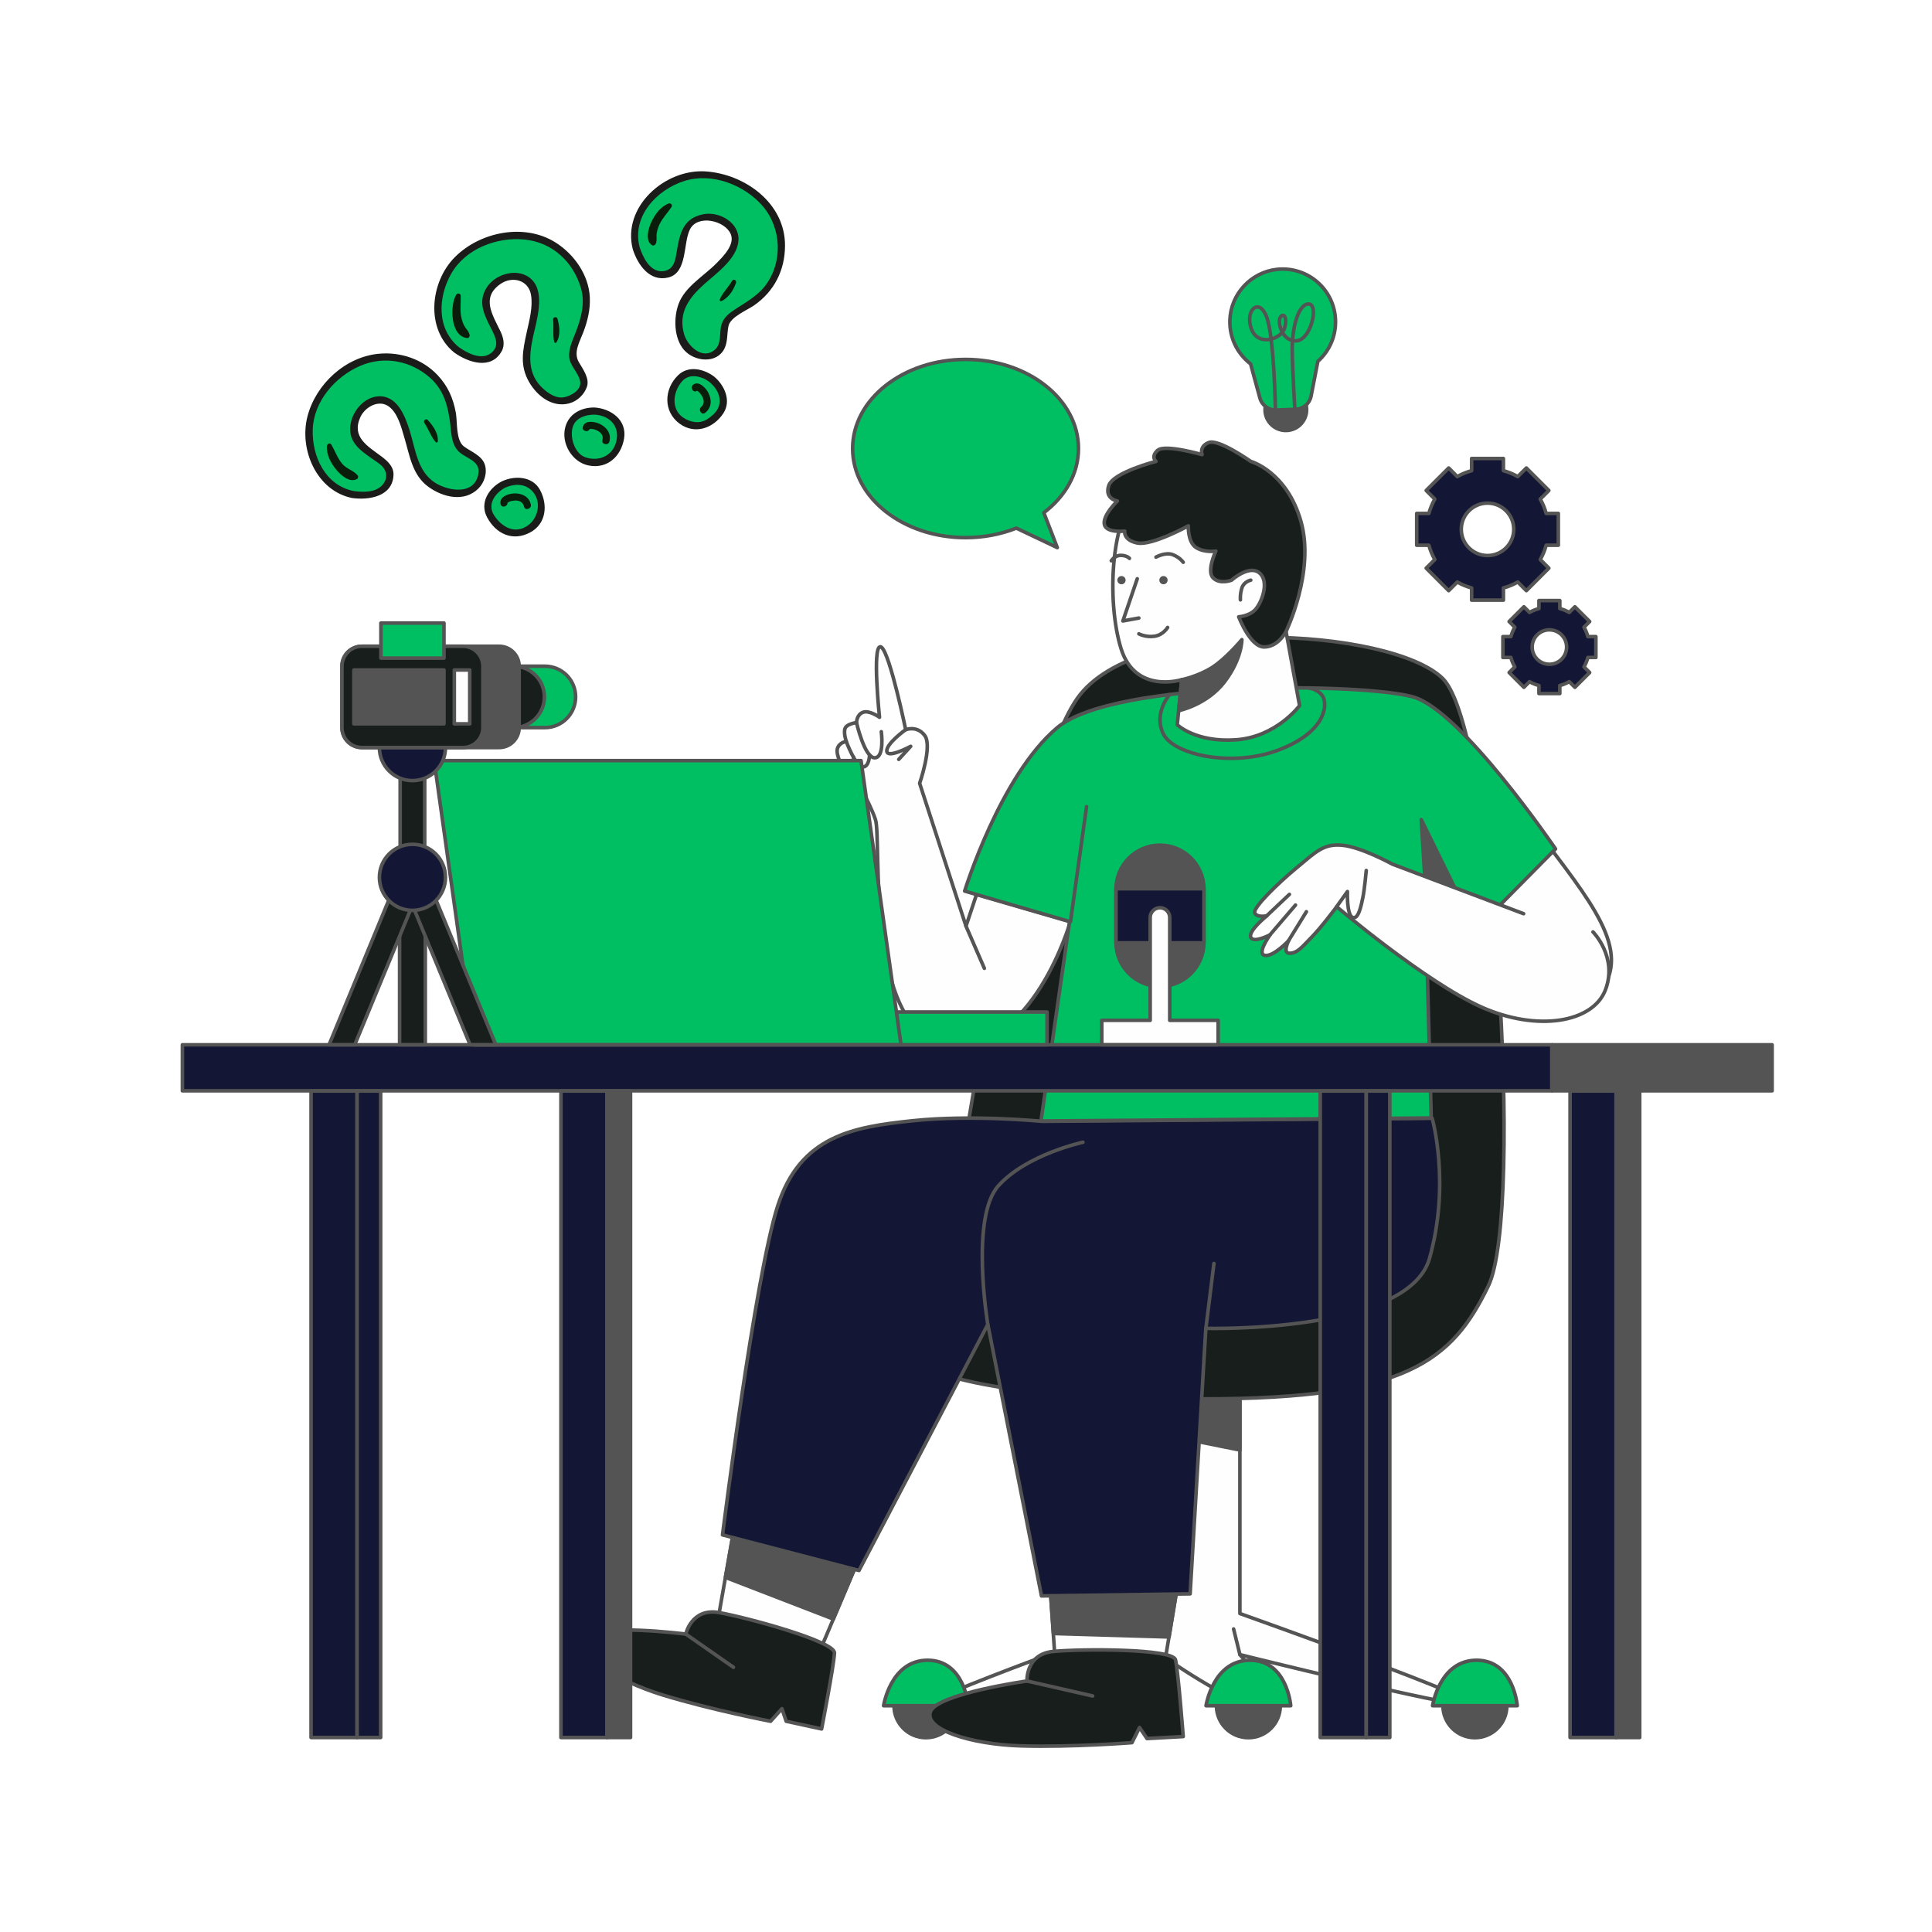 <svg xmlns="http://www.w3.org/2000/svg" xmlns:xlink="http://www.w3.org/1999/xlink" width="500" zoomAndPan="magnify" viewBox="0 0 375 375" height="500" preserveAspectRatio="xMidYMid meet" version="1.0"><defs><clipPath id="c3f7937504"><path d="M 59 33 L 152 33 L 152 104 L 59 104 Z M 59 33 " clip-rule="nonzero"/></clipPath><clipPath id="f51db0dc03"><path d="M 48.691 58.535 L 149.375 26.199 L 167.723 83.328 L 67.035 115.66 Z M 48.691 58.535 " clip-rule="nonzero"/></clipPath><clipPath id="86787d7a63"><path d="M 48.691 58.535 L 149.375 26.199 L 167.723 83.328 L 67.035 115.66 Z M 48.691 58.535 " clip-rule="nonzero"/></clipPath><clipPath id="9002b94688"><path d="M 63 39 L 143 39 L 143 99 L 63 99 Z M 63 39 " clip-rule="nonzero"/></clipPath><clipPath id="d73d6ffc89"><path d="M 48.691 58.535 L 149.375 26.199 L 167.723 83.328 L 67.035 115.66 Z M 48.691 58.535 " clip-rule="nonzero"/></clipPath><clipPath id="57653328c6"><path d="M 48.691 58.535 L 149.375 26.199 L 167.723 83.328 L 67.035 115.66 Z M 48.691 58.535 " clip-rule="nonzero"/></clipPath><clipPath id="4ebae91912"><path d="M 59 33 L 153 33 L 153 105 L 59 105 Z M 59 33 " clip-rule="nonzero"/></clipPath><clipPath id="15a7c1ffe9"><path d="M 48.691 58.535 L 149.375 26.199 L 167.723 83.328 L 67.035 115.66 Z M 48.691 58.535 " clip-rule="nonzero"/></clipPath><clipPath id="5d85de4fdb"><path d="M 48.691 58.535 L 149.375 26.199 L 167.723 83.328 L 67.035 115.66 Z M 48.691 58.535 " clip-rule="nonzero"/></clipPath></defs><rect x="-37.5" width="450" fill="#ffffff" y="-37.5" height="450" fill-opacity="1"/><rect x="-37.5" width="450" fill="#ffffff" y="-37.5" height="450" fill-opacity="1"/><path stroke-linecap="round" transform="matrix(0.347, 0, 0, 0.347, 233, 297.94)" fill-opacity="1" fill="#fefefe" fill-rule="nonzero" stroke-linejoin="round" d="M 22.083 43.936 C 22.083 43.936 22.083 -95.722 22.083 -95.722 C 22.083 -95.722 -22.085 -95.722 -22.085 -95.722 C -22.085 -95.722 -22.085 43.936 -22.085 43.936 C -22.085 43.936 -167.345 95.719 -152.348 95.719 C -137.363 95.719 -22.085 66.919 -22.085 66.919 C -22.085 66.919 17.909 95.562 32.838 95.562 C 47.767 95.562 22.083 66.919 22.083 66.919 C 22.083 66.919 137.362 95.562 152.358 95.562 C 167.343 95.562 22.083 43.936 22.083 43.936 Z M 22.083 43.936 " stroke="#545454" stroke-width="2" stroke-opacity="1" stroke-miterlimit="4"/><path stroke-linecap="round" transform="matrix(0.347, 0, 0, 0.347, 286.277, 331.084)" fill-opacity="1" fill="#545454" fill-rule="nonzero" stroke-linejoin="round" d="M -17.876 -0.005 C -17.876 -9.871 -9.866 -17.87 -0 -17.87 C 9.866 -17.87 17.876 -9.871 17.876 -0.005 C 17.876 9.873 9.866 17.872 -0 17.872 C -9.866 17.872 -17.876 9.873 -17.876 -0.005 Z M -17.876 -0.005 " stroke="#545454" stroke-width="2" stroke-opacity="1" stroke-miterlimit="4"/><path stroke-linecap="round" transform="matrix(0.347, 0, 0, 0.347, 286.277, 326.666)" fill-opacity="1" fill="#00bf63" fill-rule="nonzero" stroke-linejoin="round" d="M 23.692 12.717 C 23.692 12.717 -23.681 12.717 -23.681 12.717 C -23.681 12.717 -19.811 -12.719 0.945 -12.719 C 21.69 -12.719 23.692 12.717 23.692 12.717 Z M 23.692 12.717 " stroke="#545454" stroke-width="2" stroke-opacity="1" stroke-miterlimit="4"/><path stroke-linecap="round" transform="matrix(0.347, 0, 0, 0.347, 242.31, 331.084)" fill-opacity="1" fill="#545454" fill-rule="nonzero" stroke-linejoin="round" d="M -17.868 -0.005 C -17.868 -9.871 -9.869 -17.87 -0.003 -17.87 C 9.874 -17.87 17.873 -9.871 17.873 -0.005 C 17.873 9.873 9.874 17.872 -0.003 17.872 C -9.869 17.872 -17.868 9.873 -17.868 -0.005 Z M -17.868 -0.005 " stroke="#545454" stroke-width="2" stroke-opacity="1" stroke-miterlimit="4"/><path stroke-linecap="round" transform="matrix(0.347, 0, 0, 0.347, 242.31, 326.666)" fill-opacity="1" fill="#00bf63" fill-rule="nonzero" stroke-linejoin="round" d="M 23.689 12.717 C 23.689 12.717 -23.684 12.717 -23.684 12.717 C -23.684 12.717 -19.803 -12.719 0.942 -12.719 C 21.698 -12.719 23.689 12.717 23.689 12.717 Z M 23.689 12.717 " stroke="#545454" stroke-width="2" stroke-opacity="1" stroke-miterlimit="4"/><path stroke-linecap="round" transform="matrix(0.347, 0, 0, 0.347, 179.723, 331.084)" fill-opacity="1" fill="#545454" fill-rule="nonzero" stroke-linejoin="round" d="M -17.867 -0.005 C -17.867 -9.871 -9.868 -17.87 -0.002 -17.87 C 9.876 -17.87 17.875 -9.871 17.875 -0.005 C 17.875 9.873 9.876 17.872 -0.002 17.872 C -9.868 17.872 -17.867 9.873 -17.867 -0.005 Z M -17.867 -0.005 " stroke="#545454" stroke-width="2" stroke-opacity="1" stroke-miterlimit="4"/><path stroke-linecap="round" transform="matrix(0.347, 0, 0, 0.347, 233, 273.078)" fill-opacity="1" fill="#545454" fill-rule="nonzero" stroke-linejoin="round" d="M -22.084 15.288 C -22.084 15.288 22.084 24.119 22.084 24.119 C 22.084 24.119 22.084 -24.121 22.084 -24.121 C 22.084 -24.121 -22.084 -24.121 -22.084 -24.121 C -22.084 -24.121 -22.084 15.288 -22.084 15.288 Z M -22.084 15.288 " stroke="#545454" stroke-width="2" stroke-opacity="1" stroke-miterlimit="4"/><path stroke-linecap="round" transform="matrix(0.347, 0, 0, 0.347, 179.723, 326.666)" fill-opacity="1" fill="#00bf63" fill-rule="nonzero" stroke-linejoin="round" d="M 23.691 12.717 C 23.691 12.717 -23.683 12.717 -23.683 12.717 C -23.683 12.717 -19.802 -12.719 0.943 -12.719 C 21.7 -12.719 23.691 12.717 23.691 12.717 Z M 23.691 12.717 " stroke="#545454" stroke-width="2" stroke-opacity="1" stroke-miterlimit="4"/><path stroke-linecap="round" transform="matrix(0.347, 0, 0, 0.347, 226.698, 195.216)" fill-opacity="1" fill="#171e1c" fill-rule="nonzero" stroke-linejoin="round" d="M -116.772 97.894 C -116.772 97.894 -84.395 -123.854 -50.757 -171.881 C -17.108 -219.896 125.272 -211.301 153.768 -182.984 C 182.264 -154.668 199.443 114.994 179.193 156.766 C 158.943 198.526 133.585 219.901 20.174 219.901 C -93.248 219.901 -146.247 208.741 -166.52 180.222 C -186.781 151.692 -199.437 119.348 -176.735 108.818 C -154.043 98.299 -116.772 97.894 -116.772 97.894 Z M -116.772 97.894 " stroke="#545454" stroke-width="2" stroke-opacity="1" stroke-miterlimit="4"/><path stroke-linecap="round" transform="matrix(0.347, 0, 0, 0.347, 240.054, 318.68)" fill="none" stroke-linejoin="round" d="M 1.769 7.187 C 1.769 7.187 -1.764 -7.19 -1.764 -7.19 " stroke="#545454" stroke-width="2" stroke-opacity="1" stroke-miterlimit="4"/><path stroke-linecap="round" transform="matrix(0.341, 0.066, -0.066, 0.341, 222.219, 325.286)" fill="none" stroke-linejoin="round" d="M -0.997 7.193 C -0.997 7.193 0.998 -7.188 0.998 -7.188 " stroke="#545454" stroke-width="2" stroke-opacity="1" stroke-miterlimit="4"/><path stroke-linecap="round" transform="matrix(0.341, 0.066, -0.066, 0.341, 214.806, 315.403)" fill-opacity="1" fill="#fefefe" fill-rule="nonzero" stroke-linejoin="round" d="M -36.671 -20.782 C -36.671 -20.782 -22.866 31.076 -22.866 31.076 C -22.866 31.076 36.073 23.573 36.073 23.573 C 36.073 23.573 34.682 -28.921 34.682 -28.921 C 34.682 -28.921 -36.671 -20.782 -36.671 -20.782 Z M -36.671 -20.782 " stroke="#545454" stroke-width="2" stroke-opacity="1" stroke-miterlimit="4"/><path stroke-linecap="round" transform="matrix(0.341, 0.066, -0.066, 0.341, 215.562, 311.297)" fill-opacity="1" fill="#545454" fill-rule="nonzero" stroke-linejoin="round" d="M -28.186 22.372 C -28.186 22.372 35.592 11.991 35.592 11.991 C 35.592 11.991 34.801 -16.896 34.801 -16.896 C 34.801 -16.896 -36.552 -8.757 -36.552 -8.757 C -36.552 -8.757 -28.186 22.372 -28.186 22.372 Z M -28.186 22.372 " stroke="#545454" stroke-width="2" stroke-opacity="1" stroke-miterlimit="4"/><path stroke-linecap="round" transform="matrix(0.341, 0.066, -0.066, 0.341, 205.924, 328.868)" fill-opacity="1" fill="#171e1c" fill-rule="nonzero" stroke-linejoin="round" d="M -8.723 -22.73 C -23.699 -18.352 -20.041 -3.718 -20.041 -3.718 C -20.041 -3.718 -67.853 12.796 -69.721 23.291 C -71.587 33.796 -44.246 37.077 -16.256 32.496 C 11.734 27.914 44.114 18.973 44.114 18.973 C 44.114 18.973 46.661 9.848 46.661 9.848 C 46.661 9.848 51.925 15.117 51.925 15.117 C 51.925 15.117 71.584 10.184 71.584 10.184 C 71.584 10.184 61.893 -25.111 59.207 -31.087 C 56.519 -37.074 6.253 -27.108 -8.723 -22.73 Z M -8.723 -22.73 " stroke="#545454" stroke-width="2" stroke-opacity="1" stroke-miterlimit="4"/><path stroke-linecap="round" transform="matrix(0.341, 0.066, -0.066, 0.341, 205.712, 327.733)" fill="none" stroke-linejoin="round" d="M -18.816 -0.625 C -18.816 -0.625 18.813 0.633 18.813 0.633 " stroke="#545454" stroke-width="2" stroke-opacity="1" stroke-miterlimit="4"/><path stroke-linecap="round" transform="matrix(0.347, 0, 0, 0.347, 152.868, 308.189)" fill-opacity="1" fill="#fefefe" fill-rule="nonzero" stroke-linejoin="round" d="M -29.456 -35.813 C -29.456 -35.813 -39.131 18.941 -39.131 18.941 C -39.131 18.941 17.839 35.816 17.839 35.816 C 17.839 35.816 39.135 -14.516 39.135 -14.516 C 39.135 -14.516 -29.456 -35.813 -29.456 -35.813 Z M -29.456 -35.813 " stroke="#545454" stroke-width="2" stroke-opacity="1" stroke-miterlimit="4"/><path stroke-linecap="round" transform="matrix(0.347, 0, 0, 0.347, 153.628, 305.008)" fill-opacity="1" fill="#545454" fill-rule="nonzero" stroke-linejoin="round" d="M -36.944 3.341 C -36.944 3.341 23.401 26.651 23.401 26.651 C 23.401 26.651 36.946 -5.355 36.946 -5.355 C 36.946 -5.355 -31.645 -26.652 -31.645 -26.652 C -31.645 -26.652 -36.944 3.341 -36.944 3.341 Z M -36.944 3.341 " stroke="#545454" stroke-width="2" stroke-opacity="1" stroke-miterlimit="4"/><path stroke-linecap="round" transform="matrix(0.347, 0, 0, 0.347, 136.678, 323.823)" fill-opacity="1" fill="#171e1c" fill-rule="nonzero" stroke-linejoin="round" d="M 8.274 -31.192 C -7.093 -33.904 -10.288 -19.166 -10.288 -19.166 C -10.288 -19.166 -60.463 -25.545 -66.797 -16.95 C -73.119 -8.366 -50.068 6.686 -22.944 14.978 C 4.179 23.28 37.176 29.603 37.176 29.603 C 37.176 29.603 43.498 22.549 43.498 22.549 C 43.498 22.549 45.883 29.603 45.883 29.603 C 45.883 29.603 65.694 33.9 65.694 33.9 C 65.694 33.9 72.647 -2.032 72.883 -8.591 C 73.119 -15.15 23.642 -28.481 8.274 -31.192 Z M 8.274 -31.192 " stroke="#545454" stroke-width="2" stroke-opacity="1" stroke-miterlimit="4"/><path stroke-linecap="round" transform="matrix(0.347, 0, 0, 0.347, 137.733, 320.396)" fill="none" stroke-linejoin="round" d="M -13.328 -9.296 C -13.328 -9.296 13.334 9.289 13.334 9.289 " stroke="#545454" stroke-width="2" stroke-opacity="1" stroke-miterlimit="4"/><path stroke-linecap="round" transform="matrix(0.347, 0, 0, 0.347, 210.913, 263.043)" fill-opacity="1" fill="#131635" fill-rule="nonzero" stroke-linejoin="round" d="M 193.29 -132.513 C 193.29 -132.513 -24.971 -130.825 -24.971 -130.825 C -24.971 -130.825 -63.919 -134.65 -97.331 -131.152 C -130.744 -127.664 -160.129 -122.692 -172.796 -83.508 C -185.453 -44.335 -203.666 100.508 -203.666 100.508 C -203.666 100.508 -127.335 120.421 -127.335 120.421 C -127.335 120.421 -55.268 -17.212 -55.268 -17.212 C -55.268 -17.212 -25.253 134.652 -25.253 134.652 C -25.253 134.652 57.896 133.493 57.896 133.493 C 57.896 133.493 66.671 -14.995 66.671 -14.995 C 66.671 -14.995 179.914 -12.07 191.794 -54.134 C 203.674 -96.198 193.29 -132.513 193.29 -132.513 Z M 193.29 -132.513 " stroke="#545454" stroke-width="2" stroke-opacity="1" stroke-miterlimit="4"/><path stroke-linecap="round" transform="matrix(0.347, 0, 0, 0.347, 199.234, 239.382)" fill="none" stroke-linejoin="round" d="M -21.632 50.932 C -21.632 50.932 -31.566 -8.895 -15.748 -26.524 C 0.069 -44.153 31.569 -50.925 31.569 -50.925 " stroke="#545454" stroke-width="2" stroke-opacity="1" stroke-miterlimit="4"/><path stroke-linecap="round" transform="matrix(0.347, 0, 0, 0.347, 234.843, 251.539)" fill="none" stroke-linejoin="round" d="M -2.249 18.135 C -2.249 18.135 2.251 -18.135 2.251 -18.135 " stroke="#545454" stroke-width="2" stroke-opacity="1" stroke-miterlimit="4"/><path stroke-linecap="round" transform="matrix(0.347, 0, 0, 0.347, 184.965, 165.002)" fill-opacity="1" fill="#fefefe" fill-rule="nonzero" stroke-linejoin="round" d="M 65.71 39.987 C 65.71 39.987 13.229 24.743 13.229 24.743 C 13.229 24.743 7.3 42.518 7.3 42.518 C 7.3 42.518 -18.631 -37.368 -18.631 -37.368 C -18.631 -37.368 -11.375 -58.169 -15.751 -64.053 C -20.127 -69.937 -26.427 -67.338 -26.427 -67.338 C -26.427 -67.338 -35.124 -109.514 -39.961 -113.452 C -40.175 -113.632 -40.389 -113.722 -40.591 -113.744 C -45.249 -114.014 -41.075 -74.302 -41.075 -74.302 C -41.075 -74.302 -46.824 -78.464 -50.379 -77.058 C -53.934 -75.652 -53.934 -71.309 -53.934 -71.309 C -53.934 -71.309 -59.244 -70.691 -60.301 -68.159 C -61.359 -65.628 -59.66 -60.757 -59.66 -60.757 C -59.66 -60.757 -63.519 -60.363 -64.61 -56.797 C -65.712 -53.242 -61.28 -44.759 -59.66 -43.117 C -58.04 -41.474 -56.397 -42.914 -56.397 -42.914 C -56.397 -42.914 -47.037 -28.087 -43.347 -17.073 C -39.657 -6.059 -49.85 103.639 -2.667 108.826 C 44.526 114.012 65.71 39.987 65.71 39.987 Z M 65.71 39.987 " stroke="#545454" stroke-width="2" stroke-opacity="1" stroke-miterlimit="4"/><path stroke-linecap="round" transform="matrix(0.347, 0, 0, 0.347, 168.993, 143.676)" fill="none" stroke-linejoin="round" d="M -7.935 -9.888 C -7.935 -9.888 -3.423 9.889 2.258 9.822 C 7.939 9.754 5.959 -4.758 5.959 -4.758 " stroke="#545454" stroke-width="2" stroke-opacity="1" stroke-miterlimit="4"/><path stroke-linecap="round" transform="matrix(0.347, 0, 0, 0.347, 166.517, 146.434)" fill="none" stroke-linejoin="round" d="M -6.53 -7.28 C -6.53 -7.28 -1.287 6.738 2.549 7.008 C 6.374 7.278 6.531 0.291 6.531 0.291 " stroke="#545454" stroke-width="2" stroke-opacity="1" stroke-miterlimit="4"/><path stroke-linecap="round" transform="matrix(0.347, 0, 0, 0.347, 174.364, 144.507)" fill="none" stroke-linejoin="round" d="M 4.105 -8.312 C 4.105 -8.312 -6.909 -0.415 -6.437 3.793 C -5.953 8.012 6.917 1.025 6.917 1.025 C 6.917 1.025 0.235 8.315 0.235 8.315 " stroke="#545454" stroke-width="2" stroke-opacity="1" stroke-miterlimit="4"/><path stroke-linecap="round" transform="matrix(0.347, 0, 0, 0.347, 165.619, 148.526)" fill="none" stroke-linejoin="round" d="M -0.68 4.538 C -0.68 4.538 0.478 3.143 0.58 1.433 C 0.681 -0.277 0.073 -4.541 0.073 -4.541 " stroke="#545454" stroke-width="2" stroke-opacity="1" stroke-miterlimit="4"/><path stroke-linecap="round" transform="matrix(0.347, 0, 0, 0.347, 290.596, 167.326)" fill-opacity="1" fill="#fefefe" fill-rule="nonzero" stroke-linejoin="round" d="M -59.777 -78.811 C -49.18 -89.026 -22.27 -79.284 9.748 -34.734 C 41.765 9.805 70.993 39.122 62.387 64.075 C 53.78 89.027 26.78 81.344 6.823 67.99 C -13.123 54.647 -54.591 -2.255 -62.792 -29.165 C -70.993 -56.086 -70.363 -68.608 -59.777 -78.811 Z M -59.777 -78.811 " stroke="#545454" stroke-width="2" stroke-opacity="1" stroke-miterlimit="4"/><path stroke-linecap="round" transform="matrix(0.347, 0, 0, 0.347, 244.583, 174.743)" fill-opacity="1" fill="#00bf63" fill-rule="nonzero" stroke-linejoin="round" d="M -122.549 123.454 C -122.549 123.454 95.724 121.767 95.724 121.767 C 95.724 121.767 92.596 5.622 92.596 5.622 C 92.596 5.622 114.635 22.497 114.635 22.497 C 114.635 22.497 165.26 -28.736 165.26 -28.736 C 165.26 -28.736 112.824 -105.877 85.7 -113.718 C 58.587 -121.548 -81.554 -123.45 -113.504 -96.54 C -145.443 -69.618 -165.254 -5.145 -165.254 -5.145 C -165.254 -5.145 -106.596 11.899 -106.596 11.899 C -106.596 11.899 -122.549 123.454 -122.549 123.454 Z M -122.549 123.454 " stroke="#545454" stroke-width="2" stroke-opacity="1" stroke-miterlimit="4"/><path stroke-linecap="round" transform="matrix(0.347, 0, 0, 0.347, 209.342, 167.724)" fill="none" stroke-linejoin="round" d="M -4.496 32.15 C -4.496 32.15 4.493 -32.144 4.493 -32.144 " stroke="#545454" stroke-width="2" stroke-opacity="1" stroke-miterlimit="4"/><path stroke-linecap="round" transform="matrix(0.347, 0, 0, 0.347, 281.162, 170.819)" fill-opacity="1" fill="#545454" fill-rule="nonzero" stroke-linejoin="round" d="M -12.144 16.956 C -12.144 16.956 -15.272 -33.826 -15.272 -33.826 C -15.272 -33.826 15.272 28.375 15.272 28.375 C 15.272 28.375 9.883 33.831 9.883 33.831 C 9.883 33.831 -12.144 16.956 -12.144 16.956 Z M -12.144 16.956 " stroke="#545454" stroke-width="2" stroke-opacity="1" stroke-miterlimit="4"/><path stroke-linecap="round" transform="matrix(0.347, 0, 0, 0.347, 240.687, 141.273)" fill="none" stroke-linejoin="round" d="M -39.364 -18.584 C -39.364 -18.584 -48.701 -8.099 -42.795 3.578 C -36.877 15.256 -3.724 22.332 22.185 12.162 C 48.105 1.992 48.701 -12.554 46.598 -16.987 C 44.483 -21.419 38.464 -22.342 38.464 -22.342 " stroke="#545454" stroke-width="2" stroke-opacity="1" stroke-miterlimit="4"/><path stroke-linecap="round" transform="matrix(0.347, 0, 0, 0.347, 233.533, 115.884)" fill-opacity="1" fill="#fefefe" fill-rule="nonzero" stroke-linejoin="round" d="M -14.495 71.445 C -14.495 71.445 -11.975 46.212 -11.975 46.212 C -11.975 46.212 -37.816 54.48 -45.871 29.044 C -53.926 3.608 -52.97 -48.716 -31.314 -65.073 C -9.657 -81.442 22.326 -75.367 37.345 -60.753 C 52.375 -46.151 52.353 -22.47 49.45 -9.003 C 46.548 4.463 46.356 19.268 46.356 19.268 C 46.356 19.268 53.928 60.724 53.928 60.724 C 53.928 60.724 40.979 78.285 18.378 79.86 C -4.224 81.447 -14.495 71.445 -14.495 71.445 Z M -14.495 71.445 " stroke="#545454" stroke-width="2" stroke-opacity="1" stroke-miterlimit="4"/><path fill="#545454" d="M 225.027 112.609 C 225.027 113.051 225.387 113.41 225.828 113.41 C 226.273 113.41 226.633 113.051 226.633 112.609 C 226.633 112.164 226.273 111.805 225.828 111.805 C 225.387 111.805 225.027 112.164 225.027 112.609 Z M 225.027 112.609 " fill-opacity="1" fill-rule="nonzero"/><path fill="#545454" d="M 216.875 112.609 C 216.875 113.051 217.234 113.41 217.68 113.41 C 218.121 113.41 218.48 113.051 218.48 112.609 C 218.48 112.164 218.121 111.805 217.68 111.805 C 217.234 111.805 216.875 112.164 216.875 112.609 Z M 216.875 112.609 " fill-opacity="1" fill-rule="nonzero"/><path stroke-linecap="round" transform="matrix(0.347, 0, 0, 0.347, 219.503, 116.432)" fill="none" stroke-linejoin="round" d="M 3.569 -11.797 C 3.569 -11.797 -4.464 11.794 -4.464 11.794 C -4.464 11.794 4.457 10.174 4.457 10.174 " stroke="#545454" stroke-width="2" stroke-opacity="1" stroke-miterlimit="4"/><path stroke-linecap="round" transform="matrix(0.347, 0, 0, 0.347, 234.937, 131.047)" fill-opacity="1" fill="#545454" fill-rule="nonzero" stroke-linejoin="round" d="M -16.02 2.553 C -16.02 2.553 -7.099 0.764 0.788 -4.186 C 8.685 -9.125 17.606 -19.868 17.606 -19.868 C 17.606 -19.868 17.753 -9.125 7.864 3.79 C -2.036 16.694 -17.752 19.867 -17.752 19.867 C -17.752 19.867 -16.02 2.553 -16.02 2.553 Z M -16.02 2.553 " stroke="#545454" stroke-width="2" stroke-opacity="1" stroke-miterlimit="4"/><path stroke-linecap="round" transform="matrix(0.347, 0, 0, 0.347, 223.842, 122.772)" fill="none" stroke-linejoin="round" d="M 8.038 -2.83 C 8.038 -2.83 5.653 1.31 0.781 2.075 C -4.101 2.828 -8.039 0.747 -8.039 0.747 " stroke="#545454" stroke-width="2" stroke-opacity="1" stroke-miterlimit="4"/><path stroke-linecap="round" transform="matrix(0.347, 0, 0, 0.347, 227.018, 108.132)" fill="none" stroke-linejoin="round" d="M -7.611 0.003 C -7.611 0.003 -2.323 -2.9 1.704 -1.381 C 5.732 0.126 7.622 2.894 7.622 2.894 " stroke="#545454" stroke-width="2" stroke-opacity="1" stroke-miterlimit="4"/><path stroke-linecap="round" transform="matrix(0.347, 0, 0, 0.347, 217.461, 108.315)" fill="none" stroke-linejoin="round" d="M 5.086 0.197 C 5.086 0.197 3.724 -1.48 0.259 -1.502 C -3.194 -1.525 -5.084 1.524 -5.084 1.524 " stroke="#545454" stroke-width="2" stroke-opacity="1" stroke-miterlimit="4"/><path stroke-linecap="round" transform="matrix(0.347, 0, 0, 0.347, 241.714, 114.52)" fill="none" stroke-linejoin="round" d="M 3.053 -5.513 C 3.053 -5.513 -0.761 -4.748 -1.909 -1.159 C -3.056 2.429 -2.741 5.512 -2.741 5.512 " stroke="#545454" stroke-width="2" stroke-opacity="1" stroke-miterlimit="4"/><path stroke-linecap="round" transform="matrix(0.347, 0, 0, 0.347, 234.655, 105.397)" fill-opacity="1" fill="#171e1c" fill-rule="nonzero" stroke-linejoin="round" d="M 12.671 20.773 C 12.671 20.773 22.683 11.751 28.409 16.881 C 34.136 21.999 29.163 34.048 25.698 37.513 C 22.233 40.978 16.653 41.282 16.653 41.282 C 16.653 41.282 23.088 58.314 31.019 58.157 C 38.962 58.011 43.124 49.483 43.124 49.483 C 43.124 49.483 59.437 15.969 51.461 -12.054 C 43.473 -40.078 23.381 -45.658 23.381 -45.658 C 23.381 -45.658 5.504 -58.314 -0.064 -56.199 C -5.644 -54.096 -3.833 -49.427 -3.833 -49.427 C -3.833 -49.427 -24.623 -55.446 -28.696 -51.834 C -32.768 -48.212 -29.607 -45.658 -29.607 -45.658 C -29.607 -45.658 -53.558 -39.549 -56.044 -32.091 C -58.531 -24.632 -51.207 -23.507 -51.207 -23.507 C -51.207 -23.507 -59.431 -15.598 -58.531 -10.513 C -57.619 -5.428 -47.112 -6.666 -47.112 -6.666 C -47.112 -6.666 -48.079 -1.581 -39.968 0.006 C -31.857 1.581 -11.517 -9.602 -11.517 -9.602 C -11.517 -9.602 -11.967 -0.456 -7.152 2.559 C -2.326 5.574 3.851 4.517 3.851 4.517 C 3.851 4.517 -1.493 15.666 2.343 19.513 C 6.191 23.349 12.671 20.773 12.671 20.773 Z M 12.671 20.773 " stroke="#545454" stroke-width="2" stroke-opacity="1" stroke-miterlimit="4"/><path stroke-linecap="round" transform="matrix(0.347, 0, 0, 0.347, 278.163, 182.008)" fill-opacity="1" fill="#fefefe" fill-rule="nonzero" stroke-linejoin="round" d="M 50.639 -13.423 C 50.639 -13.423 -22.756 -41.143 -22.756 -41.143 C -22.756 -41.143 -39.991 -50.638 -50.6 -51.695 C -61.209 -52.764 -65.337 -48.219 -76.025 -39.376 C -86.712 -30.545 -101.022 -16.663 -99.751 -13.839 C -98.48 -11.026 -92.979 -12.264 -92.979 -12.264 C -92.979 -12.264 -103.419 -3.905 -102.012 -0.283 C -100.617 3.34 -91.167 -1.633 -91.167 -1.633 C -91.167 -1.633 -98.919 8.999 -94.104 9.887 C -89.3 10.776 -80.772 1.607 -80.772 1.607 C -80.772 1.607 -84.507 8.841 -80.131 8.706 C -75.755 8.56 -73.28 5.14 -67.835 -0.395 C -62.401 -5.93 -53.93 -17.338 -53.93 -17.338 C -53.93 -17.338 -4.362 24.726 26.901 38.744 C 58.165 52.761 89.361 47.575 96.393 29.192 C 103.413 10.81 89.44 -3.23 89.44 -3.23 " stroke="#545454" stroke-width="2" stroke-opacity="1" stroke-miterlimit="4"/><path stroke-linecap="round" transform="matrix(0.347, 0, 0, 0.347, 262.313, 173.761)" fill="none" stroke-linejoin="round" d="M -8.282 6.413 C -8.282 6.413 -2.241 -2.047 -2.241 -2.047 C -2.241 -2.047 -2.713 10.992 0.583 12.41 C 3.891 13.827 5.454 5.806 6.399 1.25 C 7.344 -3.307 8.289 -13.825 8.289 -13.825 " stroke="#545454" stroke-width="2" stroke-opacity="1" stroke-miterlimit="4"/><path stroke-linecap="round" transform="matrix(0.347, 0, 0, 0.347, 248.077, 175.672)" fill="none" stroke-linejoin="round" d="M -6.332 5.986 C -6.332 5.986 6.324 -5.984 6.324 -5.984 " stroke="#545454" stroke-width="2" stroke-opacity="1" stroke-miterlimit="4"/><path stroke-linecap="round" transform="matrix(0.347, 0, 0, 0.347, 248.98, 178.556)" fill="none" stroke-linejoin="round" d="M -7.12 8.31 C -7.12 8.31 7.123 -8.306 7.123 -8.306 " stroke="#545454" stroke-width="2" stroke-opacity="1" stroke-miterlimit="4"/><path stroke-linecap="round" transform="matrix(0.347, 0, 0, 0.347, 251.844, 179.766)" fill="none" stroke-linejoin="round" d="M -4.973 8.066 C -4.973 8.066 4.972 -8.066 4.972 -8.066 " stroke="#545454" stroke-width="2" stroke-opacity="1" stroke-miterlimit="4"/><path stroke-linecap="round" transform="matrix(0.347, 0, 0, 0.347, 189.281, 183.86)" fill="none" stroke-linejoin="round" d="M -5.13 -11.792 C -5.13 -11.792 5.13 11.788 5.13 11.788 " stroke="#545454" stroke-width="2" stroke-opacity="1" stroke-miterlimit="4"/><path stroke-linecap="round" transform="matrix(0.347, 0, 0, 0.347, 187.411, 88.027)" fill-opacity="1" fill="#00bf63" fill-rule="nonzero" stroke-linejoin="round" d="M 43.783 33.111 C 55.72 24.043 63.167 11.319 63.167 -2.788 C 63.167 -30.317 34.885 -52.626 -0.002 -52.626 C -34.888 -52.626 -63.159 -30.317 -63.159 -2.788 C -63.159 24.729 -34.888 47.049 -0.002 47.049 C 10.213 47.049 19.855 45.126 28.393 41.728 C 28.393 41.728 51.321 52.629 51.321 52.629 C 51.321 52.629 43.783 33.111 43.783 33.111 Z M 43.783 33.111 " stroke="#545454" stroke-width="2" stroke-opacity="1" stroke-miterlimit="4"/><path stroke-linecap="round" transform="matrix(0.309, -0.158, 0.158, 0.309, 249.581, 79.522)" fill-opacity="1" fill="#545454" fill-rule="nonzero" stroke-linejoin="round" d="M 10.545 4.911 C 13.261 -0.915 10.727 -7.837 4.911 -10.548 C -0.914 -13.263 -7.837 -10.73 -10.552 -4.904 C -13.253 0.917 -10.73 7.834 -4.904 10.55 C 0.912 13.26 7.834 10.727 10.545 4.911 Z M 10.545 4.911 " stroke="#545454" stroke-width="2" stroke-opacity="1" stroke-miterlimit="4"/><path stroke-linecap="round" transform="matrix(0.309, -0.158, 0.158, 0.309, 250.58, 64.73)" fill-opacity="1" fill="#00bf63" fill-rule="nonzero" stroke-linejoin="round" d="M 25.614 4.581 C 32.79 -10.841 25.508 -29.286 9.355 -35.496 C -4.291 -40.732 -19.991 -34.994 -27.037 -22.183 C -31.868 -13.42 -31.783 -3.427 -27.856 4.824 C -27.856 4.824 -31.912 24.209 -31.912 24.209 C -32.789 28.358 -30.678 32.565 -26.832 34.36 C -26.832 34.36 -16.971 38.943 -16.971 38.943 C -13.125 40.739 -8.558 39.631 -5.937 36.295 C -5.937 36.295 6.287 20.705 6.287 20.705 C 14.504 18.554 21.747 12.888 25.614 4.581 Z M 25.614 4.581 " stroke="#545454" stroke-width="2" stroke-opacity="1" stroke-miterlimit="4"/><path stroke-linecap="round" transform="matrix(0.309, -0.158, 0.158, 0.309, 250.65, 67.08)" fill="none" stroke-linejoin="round" d="M -24.34 28.033 C -24.34 28.033 -5.903 -9.466 -4.959 -21.056 C -4.011 -32.631 -14.478 -29.037 -15.671 -18.395 C -16.854 -7.748 -3.239 -5.697 1.129 -10.504 C 5.502 -15.296 4.476 -18.635 1.65 -16.855 C -1.186 -15.08 -3.565 -3.969 3.945 -1.014 C 11.469 1.936 24.337 -13.604 19.215 -16.314 C 14.099 -19.035 4.773 -8.686 -0.899 2.843 C -6.561 14.352 -14.458 32.626 -14.458 32.626 " stroke="#545454" stroke-width="2" stroke-opacity="1" stroke-miterlimit="4"/><path stroke-linecap="round" transform="matrix(0.347, 0, 0, 0.347, 288.727, 102.742)" fill-opacity="1" fill="#131635" fill-rule="nonzero" stroke-linejoin="round" d="M 39.611 8.898 C 39.611 8.898 39.611 -8.899 39.611 -8.899 C 39.611 -8.899 32.805 -8.899 32.805 -8.899 C 32.028 -11.734 30.915 -14.412 29.486 -16.909 C 29.486 -16.909 34.301 -21.724 34.301 -21.724 C 34.301 -21.724 21.723 -34.302 21.723 -34.302 C 21.723 -34.302 16.908 -29.487 16.908 -29.487 C 14.422 -30.927 11.733 -32.029 8.887 -32.805 C 8.887 -32.805 8.887 -39.612 8.887 -39.612 C 8.887 -39.612 -8.888 -39.612 -8.888 -39.612 C -8.888 -39.612 -8.888 -32.805 -8.888 -32.805 C -11.723 -32.029 -14.423 -30.927 -16.909 -29.487 C -16.909 -29.487 -21.724 -34.302 -21.724 -34.302 C -21.724 -34.302 -34.302 -21.724 -34.302 -21.724 C -34.302 -21.724 -29.487 -16.909 -29.487 -16.909 C -30.915 -14.412 -32.029 -11.734 -32.794 -8.899 C -32.794 -8.899 -39.612 -8.899 -39.612 -8.899 C -39.612 -8.899 -39.612 8.898 -39.612 8.898 C -39.612 8.898 -32.794 8.898 -32.794 8.898 C -32.029 11.733 -30.915 14.411 -29.487 16.908 C -29.487 16.908 -34.302 21.723 -34.302 21.723 C -34.302 21.723 -21.724 34.301 -21.724 34.301 C -21.724 34.301 -16.909 29.475 -16.909 29.475 C -14.423 30.915 -11.723 32.028 -8.888 32.793 C -8.888 32.793 -8.888 39.611 -8.888 39.611 C -8.888 39.611 8.887 39.611 8.887 39.611 C 8.887 39.611 8.887 32.793 8.887 32.793 C 11.733 32.028 14.422 30.915 16.908 29.475 C 16.908 29.475 21.723 34.301 21.723 34.301 C 21.723 34.301 34.301 21.723 34.301 21.723 C 34.301 21.723 29.486 16.908 29.486 16.908 C 30.915 14.411 32.028 11.733 32.805 8.898 C 32.805 8.898 39.611 8.898 39.611 8.898 Z M -0 14.67 C -8.112 14.67 -14.682 8.1 -14.682 -0 C -14.682 -8.1 -8.112 -14.67 -0 -14.67 C 8.111 -14.67 14.681 -8.1 14.681 -0 C 14.681 8.1 8.111 14.67 -0 14.67 Z M -0 14.67 " stroke="#545454" stroke-width="2" stroke-opacity="1" stroke-miterlimit="4"/><path stroke-linecap="round" transform="matrix(0.347, 0, 0, 0.347, 300.736, 125.591)" fill-opacity="1" fill="#131635" fill-rule="nonzero" stroke-linejoin="round" d="M 26.005 5.836 C 26.005 5.836 26.005 -5.831 26.005 -5.831 C 26.005 -5.831 21.528 -5.831 21.528 -5.831 C 21.021 -7.698 20.29 -9.464 19.356 -11.096 C 19.356 -11.096 22.518 -14.257 22.518 -14.257 C 22.518 -14.257 14.26 -22.514 14.26 -22.514 C 14.26 -22.514 11.099 -19.353 11.099 -19.353 C 9.468 -20.298 7.701 -21.029 5.834 -21.536 C 5.834 -21.536 5.834 -26.002 5.834 -26.002 C 5.834 -26.002 -5.844 -26.002 -5.844 -26.002 C -5.844 -26.002 -5.844 -21.536 -5.844 -21.536 C -7.7 -21.029 -9.466 -20.298 -11.109 -19.353 C -11.109 -19.353 -14.259 -22.514 -14.259 -22.514 C -14.259 -22.514 -22.516 -14.257 -22.516 -14.257 C -22.516 -14.257 -19.355 -11.096 -19.355 -11.096 C -20.289 -9.464 -21.031 -7.698 -21.537 -5.831 C -21.537 -5.831 -26.004 -5.831 -26.004 -5.831 C -26.004 -5.831 -26.004 5.836 -26.004 5.836 C -26.004 5.836 -21.537 5.836 -21.537 5.836 C -21.031 7.703 -20.289 9.469 -19.355 11.101 C -19.355 11.101 -22.516 14.262 -22.516 14.262 C -22.516 14.262 -14.259 22.519 -14.259 22.519 C -14.259 22.519 -11.109 19.358 -11.109 19.358 C -9.466 20.292 -7.7 21.034 -5.844 21.529 C -5.844 21.529 -5.844 26.007 -5.844 26.007 C -5.844 26.007 5.834 26.007 5.834 26.007 C 5.834 26.007 5.834 21.529 5.834 21.529 C 7.701 21.034 9.468 20.292 11.099 19.358 C 11.099 19.358 14.26 22.519 14.26 22.519 C 14.26 22.519 22.518 14.262 22.518 14.262 C 22.518 14.262 19.356 11.101 19.356 11.101 C 20.29 9.469 21.021 7.703 21.528 5.836 C 21.528 5.836 26.005 5.836 26.005 5.836 Z M -0.005 9.638 C -5.315 9.638 -9.635 5.318 -9.635 -0.003 C -9.635 -5.324 -5.315 -9.633 -0.005 -9.633 C 5.316 -9.633 9.636 -5.324 9.636 -0.003 C 9.636 5.318 5.316 9.638 -0.005 9.638 Z M -0.005 9.638 " stroke="#545454" stroke-width="2" stroke-opacity="1" stroke-miterlimit="4"/><path stroke-linecap="round" transform="matrix(0.347, 0, 0, 0.347, 168.303, 207.259)" fill-opacity="1" fill="#131635" fill-rule="nonzero" stroke-linejoin="round" d="M 382.999 -12.872 C 382.999 -12.872 -383.003 -12.872 -383.003 -12.872 C -383.003 -12.872 -383.003 12.868 -383.003 12.868 C -383.003 12.868 382.999 12.868 382.999 12.868 C 382.999 12.868 382.999 -12.872 382.999 -12.872 Z M 382.999 -12.872 " stroke="#545454" stroke-width="2" stroke-opacity="1" stroke-miterlimit="4"/><path stroke-linecap="round" transform="matrix(0.347, 0, 0, 0.347, 322.635, 207.259)" fill-opacity="1" fill="#545454" fill-rule="nonzero" stroke-linejoin="round" d="M 61.475 -12.872 C 61.475 -12.872 -61.476 -12.872 -61.476 -12.872 C -61.476 -12.872 -61.476 12.868 -61.476 12.868 C -61.476 12.868 61.475 12.868 61.475 12.868 C 61.475 12.868 61.475 -12.872 61.475 -12.872 Z M 61.475 -12.872 " stroke="#545454" stroke-width="2" stroke-opacity="1" stroke-miterlimit="4"/><path stroke-linecap="round" transform="matrix(0.347, 0, 0, 0.347, 260.721, 274.508)" fill-opacity="1" fill="#131635" fill-rule="nonzero" stroke-linejoin="round" d="M -12.867 180.809 C -12.867 180.809 12.873 180.809 12.873 180.809 C 12.873 180.809 12.873 -180.811 12.873 -180.811 C 12.873 -180.811 -12.867 -180.811 -12.867 -180.811 C -12.867 -180.811 -12.867 180.809 -12.867 180.809 Z M -12.867 180.809 " stroke="#545454" stroke-width="2" stroke-opacity="1" stroke-miterlimit="4"/><path stroke-linecap="round" transform="matrix(0.347, 0, 0, 0.347, 267.477, 274.508)" fill-opacity="1" fill="#131635" fill-rule="nonzero" stroke-linejoin="round" d="M -6.582 180.809 C -6.582 180.809 6.581 180.809 6.581 180.809 C 6.581 180.809 6.581 -180.811 6.581 -180.811 C 6.581 -180.811 -6.582 -180.811 -6.582 -180.811 C -6.582 -180.811 -6.582 180.809 -6.582 180.809 Z M -6.582 180.809 " stroke="#545454" stroke-width="2" stroke-opacity="1" stroke-miterlimit="4"/><path stroke-linecap="round" transform="matrix(0.347, 0, 0, 0.347, 309.22, 274.508)" fill-opacity="1" fill="#131635" fill-rule="nonzero" stroke-linejoin="round" d="M -12.875 180.809 C -12.875 180.809 12.865 180.809 12.865 180.809 C 12.865 180.809 12.865 -180.811 12.865 -180.811 C 12.865 -180.811 -12.875 -180.811 -12.875 -180.811 C -12.875 -180.811 -12.875 180.809 -12.875 180.809 Z M -12.875 180.809 " stroke="#545454" stroke-width="2" stroke-opacity="1" stroke-miterlimit="4"/><path stroke-linecap="round" transform="matrix(0.347, 0, 0, 0.347, 315.975, 274.508)" fill-opacity="1" fill="#545454" fill-rule="nonzero" stroke-linejoin="round" d="M -6.588 180.809 C -6.588 180.809 6.586 180.809 6.586 180.809 C 6.586 180.809 6.586 -180.811 6.586 -180.811 C 6.586 -180.811 -6.588 -180.811 -6.588 -180.811 C -6.588 -180.811 -6.588 180.809 -6.588 180.809 Z M -6.588 180.809 " stroke="#545454" stroke-width="2" stroke-opacity="1" stroke-miterlimit="4"/><path stroke-linecap="round" transform="matrix(0.347, 0, 0, 0.347, 64.845, 274.508)" fill-opacity="1" fill="#131635" fill-rule="nonzero" stroke-linejoin="round" d="M -12.874 180.809 C -12.874 180.809 12.866 180.809 12.866 180.809 C 12.866 180.809 12.866 -180.811 12.866 -180.811 C 12.866 -180.811 -12.874 -180.811 -12.874 -180.811 C -12.874 -180.811 -12.874 180.809 -12.874 180.809 Z M -12.874 180.809 " stroke="#545454" stroke-width="2" stroke-opacity="1" stroke-miterlimit="4"/><path stroke-linecap="round" transform="matrix(0.347, 0, 0, 0.347, 71.6, 274.508)" fill-opacity="1" fill="#131635" fill-rule="nonzero" stroke-linejoin="round" d="M -6.588 180.809 C -6.588 180.809 6.586 180.809 6.586 180.809 C 6.586 180.809 6.586 -180.811 6.586 -180.811 C 6.586 -180.811 -6.588 -180.811 -6.588 -180.811 C -6.588 -180.811 -6.588 180.809 -6.588 180.809 Z M -6.588 180.809 " stroke="#545454" stroke-width="2" stroke-opacity="1" stroke-miterlimit="4"/><path stroke-linecap="round" transform="matrix(0.347, 0, 0, 0.347, 113.344, 274.508)" fill-opacity="1" fill="#131635" fill-rule="nonzero" stroke-linejoin="round" d="M -12.87 180.809 C -12.87 180.809 12.87 180.809 12.87 180.809 C 12.87 180.809 12.87 -180.811 12.87 -180.811 C 12.87 -180.811 -12.87 -180.811 -12.87 -180.811 C -12.87 -180.811 -12.87 180.809 -12.87 180.809 Z M -12.87 180.809 " stroke="#545454" stroke-width="2" stroke-opacity="1" stroke-miterlimit="4"/><path stroke-linecap="round" transform="matrix(0.347, 0, 0, 0.347, 120.098, 274.508)" fill-opacity="1" fill="#545454" fill-rule="nonzero" stroke-linejoin="round" d="M -6.583 180.809 C -6.583 180.809 6.591 180.809 6.591 180.809 C 6.591 180.809 6.591 -180.811 6.591 -180.811 C 6.591 -180.811 -6.583 -180.811 -6.583 -180.811 C -6.583 -180.811 -6.583 180.809 -6.583 180.809 Z M -6.583 180.809 " stroke="#545454" stroke-width="2" stroke-opacity="1" stroke-miterlimit="4"/><path stroke-linecap="round" transform="matrix(0.347, 0, 0, 0.347, 147.631, 199.609)" fill-opacity="1" fill="#00bf63" fill-rule="nonzero" stroke-linejoin="round" d="M 160.228 -9.157 C 160.228 -9.157 -160.228 -9.157 -160.228 -9.157 C -160.228 -9.157 -160.228 9.158 -160.228 9.158 C -160.228 9.158 160.228 9.158 160.228 9.158 C 160.228 9.158 160.228 -9.157 160.228 -9.157 Z M 160.228 -9.157 " stroke="#545454" stroke-width="2" stroke-opacity="1" stroke-miterlimit="4"/><path stroke-linecap="round" transform="matrix(0.347, 0, 0, 0.347, 129.574, 175.203)" fill-opacity="1" fill="#00bf63" fill-rule="nonzero" stroke-linejoin="round" d="M 108.225 -79.447 C 108.225 -79.447 -130.579 -79.447 -130.579 -79.447 C -130.579 -79.447 -108.225 79.448 -108.225 79.448 C -108.225 79.448 130.579 79.448 130.579 79.448 C 130.579 79.448 108.225 -79.447 108.225 -79.447 Z M 108.225 -79.447 " stroke="#545454" stroke-width="2" stroke-opacity="1" stroke-miterlimit="4"/><path stroke-linecap="round" transform="matrix(0.347, 0, 0, 0.347, 80.053, 156.967)" fill-opacity="1" fill="#171e1c" fill-rule="nonzero" stroke-linejoin="round" d="M 6.868 -30.99 C 6.868 -30.99 -6.868 -30.99 -6.868 -30.99 C -6.868 -30.99 -6.868 30.987 -6.868 30.987 C -6.868 30.987 6.868 30.987 6.868 30.987 C 6.868 30.987 6.868 -30.99 6.868 -30.99 Z M 6.868 -30.99 " stroke="#545454" stroke-width="2" stroke-opacity="1" stroke-miterlimit="4"/><path stroke-linecap="round" transform="matrix(0.347, 0, 0, 0.347, 80.053, 186.219)" fill-opacity="1" fill="#171e1c" fill-rule="nonzero" stroke-linejoin="round" d="M 7.194 -47.723 C 7.194 -47.723 -7.183 -47.723 -7.183 -47.723 C -7.183 -47.723 -7.183 47.722 -7.183 47.722 C -7.183 47.722 7.194 47.722 7.194 47.722 C 7.194 47.722 7.194 -47.723 7.194 -47.723 Z M 7.194 -47.723 " stroke="#545454" stroke-width="2" stroke-opacity="1" stroke-miterlimit="4"/><path stroke-linecap="round" transform="matrix(0.347, 0, 0, 0.347, 73.208, 186.219)" fill-opacity="1" fill="#171e1c" fill-rule="nonzero" stroke-linejoin="round" d="M 26.907 -47.723 C 26.907 -47.723 12.519 -47.723 12.519 -47.723 C 12.519 -47.723 -26.901 47.722 -26.901 47.722 C -26.901 47.722 -12.524 47.722 -12.524 47.722 C -12.524 47.722 26.907 -47.723 26.907 -47.723 Z M 26.907 -47.723 " stroke="#545454" stroke-width="2" stroke-opacity="1" stroke-miterlimit="4"/><path stroke-linecap="round" transform="matrix(0.347, 0, 0, 0.347, 86.898, 186.219)" fill-opacity="1" fill="#171e1c" fill-rule="nonzero" stroke-linejoin="round" d="M -12.519 -47.723 C -12.519 -47.723 -26.907 -47.723 -26.907 -47.723 C -26.907 -47.723 12.524 47.722 12.524 47.722 C 12.524 47.722 26.901 47.722 26.901 47.722 C 26.901 47.722 -12.519 -47.723 -12.519 -47.723 Z M -12.519 -47.723 " stroke="#545454" stroke-width="2" stroke-opacity="1" stroke-miterlimit="4"/><path stroke-linecap="round" transform="matrix(0.347, 0, 0, 0.347, 95.185, 135.269)" fill-opacity="1" fill="#00bf63" fill-rule="nonzero" stroke-linejoin="round" d="M 30.494 -17.178 C 30.494 -17.178 -47.671 -17.178 -47.671 -17.178 C -47.671 -17.178 -47.671 17.179 -47.671 17.179 C -47.671 17.179 30.494 17.179 30.494 17.179 C 39.989 17.179 47.672 9.484 47.672 0 C 47.672 -9.483 39.989 -17.178 30.494 -17.178 Z M 30.494 -17.178 " stroke="#545454" stroke-width="2" stroke-opacity="1" stroke-miterlimit="4"/><path stroke-linecap="round" transform="matrix(0.347, 0, 0, 0.347, 99.707, 135.27)" fill-opacity="1" fill="#171e1c" fill-rule="nonzero" stroke-linejoin="round" d="M 17.18 -0.001 C 17.18 -9.484 9.485 -17.179 0.001 -17.179 C -9.482 -17.179 -17.177 -9.484 -17.177 -0.001 C -17.177 9.483 -9.482 17.178 0.001 17.178 C 9.485 17.178 17.18 9.483 17.18 -0.001 Z M 17.18 -0.001 " stroke="#545454" stroke-width="2" stroke-opacity="1" stroke-miterlimit="4"/><path stroke-linecap="round" transform="matrix(0.347, 0, 0, 0.347, 80.053, 145.105)" fill-opacity="1" fill="#131635" fill-rule="nonzero" stroke-linejoin="round" d="M 18.478 0.001 C 18.478 -10.203 10.209 -18.472 0.006 -18.472 C -10.209 -18.472 -18.478 -10.203 -18.478 0.001 C -18.478 10.205 -10.209 18.473 0.006 18.473 C 10.209 18.473 18.478 10.205 18.478 0.001 Z M 18.478 0.001 " stroke="#545454" stroke-width="2" stroke-opacity="1" stroke-miterlimit="4"/><path stroke-linecap="round" transform="matrix(0.347, 0, 0, 0.347, 80.053, 170.292)" fill-opacity="1" fill="#131635" fill-rule="nonzero" stroke-linejoin="round" d="M 18.478 0.004 C 18.478 -10.2 10.209 -18.48 0.006 -18.48 C -10.209 -18.48 -18.478 -10.2 -18.478 0.004 C -18.478 10.208 -10.209 18.476 0.006 18.476 C 10.209 18.476 18.478 10.208 18.478 0.004 Z M 18.478 0.004 " stroke="#545454" stroke-width="2" stroke-opacity="1" stroke-miterlimit="4"/><path stroke-linecap="round" transform="matrix(0.347, 0, 0, 0.347, 83.571, 135.27)" fill-opacity="1" fill="#545454" fill-rule="nonzero" stroke-linejoin="round" d="M 38.384 -28.328 C 38.384 -28.328 -38.386 -28.328 -38.386 -28.328 C -44.551 -28.328 -49.558 -23.322 -49.558 -17.157 C -49.558 -17.157 -49.558 17.156 -49.558 17.156 C -49.558 23.321 -44.551 28.327 -38.386 28.327 C -38.386 28.327 38.384 28.327 38.384 28.327 C 44.56 28.327 49.555 23.321 49.555 17.156 C 49.555 17.156 49.555 -17.157 49.555 -17.157 C 49.555 -23.322 44.56 -28.328 38.384 -28.328 Z M 38.384 -28.328 " stroke="#545454" stroke-width="2" stroke-opacity="1" stroke-miterlimit="4"/><path stroke-linecap="round" transform="matrix(0.347, 0, 0, 0.347, 80.053, 135.269)" fill-opacity="1" fill="#171e1c" fill-rule="nonzero" stroke-linejoin="round" d="M 28.254 28.328 C 28.254 28.328 -28.254 28.328 -28.254 28.328 C -34.419 28.328 -39.426 23.322 -39.426 17.157 C -39.426 17.157 -39.426 -17.156 -39.426 -17.156 C -39.426 -23.321 -34.419 -28.327 -28.254 -28.327 C -28.254 -28.327 28.254 -28.327 28.254 -28.327 C 34.419 -28.327 39.426 -23.321 39.426 -17.156 C 39.426 -17.156 39.426 17.157 39.426 17.157 C 39.426 23.322 34.419 28.328 28.254 28.328 Z M 28.254 28.328 " stroke="#545454" stroke-width="2" stroke-opacity="1" stroke-miterlimit="4"/><path stroke-linecap="round" transform="matrix(0.347, 0, 0, 0.347, 80.053, 124.335)" fill-opacity="1" fill="#00bf63" fill-rule="nonzero" stroke-linejoin="round" d="M 17.634 -9.797 C 17.634 -9.797 -17.634 -9.797 -17.634 -9.797 C -17.634 -9.797 -17.634 9.789 -17.634 9.789 C -17.634 9.789 17.634 9.789 17.634 9.789 C 17.634 9.789 17.634 -9.797 17.634 -9.797 Z M 17.634 -9.797 " stroke="#545454" stroke-width="2" stroke-opacity="1" stroke-miterlimit="4"/><path stroke-linecap="round" transform="matrix(0.347, 0, 0, 0.347, 77.429, 135.269)" fill-opacity="1" fill="#545454" fill-rule="nonzero" stroke-linejoin="round" d="M 25.191 -15.063 C 25.191 -15.063 -25.186 -15.063 -25.186 -15.063 C -25.186 -15.063 -25.186 15.064 -25.186 15.064 C -25.186 15.064 25.191 15.064 25.191 15.064 C 25.191 15.064 25.191 -15.063 25.191 -15.063 Z M 25.191 -15.063 " stroke="#545454" stroke-width="2" stroke-opacity="1" stroke-miterlimit="4"/><path stroke-linecap="round" transform="matrix(0.347, 0, 0, 0.347, 89.68, 135.269)" fill-opacity="1" fill="#fefefe" fill-rule="nonzero" stroke-linejoin="round" d="M 4.319 -15.063 C 4.319 -15.063 -4.321 -15.063 -4.321 -15.063 C -4.321 -15.063 -4.321 15.064 -4.321 15.064 C -4.321 15.064 4.319 15.064 4.319 15.064 C 4.319 15.064 4.319 -15.063 4.319 -15.063 Z M 4.319 -15.063 " stroke="#545454" stroke-width="2" stroke-opacity="1" stroke-miterlimit="4"/><path stroke-linecap="round" transform="matrix(0.347, 0, 0, 0.347, 225.148, 177.751)" fill-opacity="1" fill="#545454" fill-rule="nonzero" stroke-linejoin="round" d="M 0.001 -39.491 C -13.578 -39.491 -24.592 -28.478 -24.592 -14.899 C -24.592 -14.899 -24.592 14.891 -24.592 14.891 C -24.592 28.481 -13.578 39.495 0.001 39.495 C 13.579 39.495 24.593 28.481 24.593 14.891 C 24.593 14.891 24.593 -14.899 24.593 -14.899 C 24.593 -28.478 13.579 -39.491 0.001 -39.491 Z M 0.001 -39.491 " stroke="#545454" stroke-width="2" stroke-opacity="1" stroke-miterlimit="4"/><path stroke-linecap="round" transform="matrix(0.347, 0, 0, 0.347, 225.148, 177.752)" fill-opacity="1" fill="#131635" fill-rule="nonzero" stroke-linejoin="round" d="M -24.591 15.138 C -24.591 15.138 24.594 15.138 24.594 15.138 C 24.594 15.138 24.594 -15.136 24.594 -15.136 C 24.594 -15.136 -24.591 -15.136 -24.591 -15.136 C -24.591 -15.136 -24.591 15.138 -24.591 15.138 Z M -24.591 15.138 " stroke="#545454" stroke-width="2" stroke-opacity="1" stroke-miterlimit="4"/><path stroke-linecap="round" transform="matrix(0.347, 0, 0, 0.347, 225.148, 189.486)" fill-opacity="1" fill="#fefefe" fill-rule="nonzero" stroke-linejoin="round" d="M 5.468 24.667 C 5.468 24.667 5.468 -32.854 5.468 -32.854 C 5.468 -35.869 3.016 -38.31 0.001 -38.31 C -3.014 -38.31 -5.467 -35.869 -5.467 -32.854 C -5.467 -32.854 -5.467 24.667 -5.467 24.667 C -5.467 24.667 -32.546 24.667 -32.546 24.667 C -32.546 24.667 -32.546 38.314 -32.546 38.314 C -32.546 38.314 32.547 38.314 32.547 38.314 C 32.547 38.314 32.547 24.667 32.547 24.667 C 32.547 24.667 5.468 24.667 5.468 24.667 Z M 5.468 24.667 " stroke="#545454" stroke-width="2" stroke-opacity="1" stroke-miterlimit="4"/><g clip-path="url(#c3f7937504)"><g clip-path="url(#f51db0dc03)"><g clip-path="url(#86787d7a63)"><path fill="#00bf63" d="M 81.574 91.957 C 79.398 88.539 78.914 78.215 74.199 77.617 C 72.082 77.352 68.297 79.637 68.715 84.074 C 68.926 86.324 72.547 88.195 74.508 89.828 C 77.211 92.082 75.277 97.148 68.488 95.984 C 61.695 94.824 57.957 85.84 61.133 78.648 C 65.605 69.078 77.973 65.543 85.273 74.211 C 88.715 78.297 87.68 84.117 88.895 86.371 C 89.789 88.238 95.016 88.844 93.289 92.84 C 90.77 98.68 83.109 94.602 81.574 91.957 Z M 97.742 94.035 C 94.594 95.562 92.719 99.539 98.074 103.102 C 100.789 104.539 104.859 102.102 105.086 99.156 C 105.082 93.379 100.809 92.551 97.742 94.035 Z M 90.168 49.133 C 84.008 54.02 83.133 63.711 88.605 67.898 C 94.078 72.086 98.148 68.504 96.801 65.254 C 95.828 62.895 93.492 59.555 94.352 57.465 C 96.047 53.34 100.461 53.078 102.211 54.301 C 106.105 57.023 101.73 66.387 102.066 70.426 C 102.195 73.48 107.078 80.652 112.027 76.656 C 115.414 73.922 111.066 70.957 111.145 68.887 C 111.121 66.324 114.742 61.656 113.598 56.438 C 111.168 45.367 98.578 42.742 90.168 49.133 Z M 115.41 79.785 C 111.91 79.672 108.402 82.32 111.484 87.969 C 113.219 90.504 117.953 90.238 119.527 87.734 C 122.211 82.621 118.812 79.898 115.41 79.785 Z M 135.816 33.945 C 127.957 34.262 121.539 41.574 123.488 48.184 C 125.438 54.793 130.836 54.297 131.668 50.879 C 132.273 48.398 132.355 44.324 134.281 43.145 C 138.082 40.812 141.805 43.207 142.496 45.223 C 144.035 49.719 134.98 54.703 132.867 58.16 C 131.172 60.703 130.883 69.375 137.238 69.066 C 141.582 68.855 139.824 63.898 141.109 62.273 C 142.598 60.188 148.277 58.555 150.43 53.668 C 154.996 43.293 146.375 33.746 135.816 33.945 Z M 130.129 77.883 C 130.035 80.953 134.016 83.531 136.762 82.438 C 141.945 79.891 140.809 75.688 138.125 73.59 C 135.367 71.434 130.973 71.504 130.129 77.883 Z M 130.129 77.883 " fill-opacity="1" fill-rule="nonzero"/></g></g></g><g clip-path="url(#9002b94688)"><g clip-path="url(#d73d6ffc89)"><g clip-path="url(#57653328c6)"><path fill="#0a1c0a" d="M 63.461 86.566 C 63.328 88.285 64.23 89.898 65.297 91.199 C 66.152 92.242 67.875 93.762 69.289 92.98 C 69.512 92.855 69.594 92.488 69.434 92.289 C 68.652 91.312 67.273 91.039 66.418 90.023 C 65.488 88.922 65.031 87.516 64.305 86.297 C 64.047 85.863 63.492 86.152 63.461 86.566 Z M 82.359 82.066 C 82.797 82.719 83.125 83.43 83.492 84.125 C 83.781 84.68 84.156 85.387 84.59 85.832 C 84.703 85.949 84.945 85.879 84.965 85.715 C 85.16 84.156 84.012 82.57 83.008 81.508 C 82.668 81.145 82.09 81.664 82.359 82.066 Z M 98.484 97.434 C 98.555 97.73 98.488 97.535 98.832 97.387 C 99.188 97.23 99.562 97.172 99.945 97.152 C 100.805 97.113 101.52 97.461 101.715 98.332 C 101.91 99.203 103.23 98.77 103.035 97.906 C 102.672 96.305 101.125 95.66 99.609 95.785 C 98.535 95.875 96.844 96.484 97.164 97.855 C 97.367 98.727 98.688 98.297 98.484 97.434 Z M 88.547 57.211 C 87.285 59.309 87.41 65.324 90.691 65.613 C 91.027 65.645 91.223 65.242 91.145 64.965 C 91.004 64.465 90.766 64.152 90.445 63.738 C 89.902 63.027 89.633 62.164 89.484 61.297 C 89.27 60.016 89.469 58.688 89.418 57.398 C 89.398 56.918 88.777 56.828 88.547 57.211 Z M 107.359 62.012 C 107.445 62.789 107.406 63.57 107.406 64.352 C 107.402 64.98 107.402 65.793 107.582 66.398 C 107.625 66.551 107.867 66.625 107.969 66.48 C 108.863 65.195 108.598 63.27 108.207 61.859 C 108.074 61.391 107.309 61.523 107.359 62.012 Z M 114.48 83.172 C 114.449 83.293 114.324 83.324 114.422 83.289 C 114.555 83.238 114.707 83.258 114.848 83.262 C 115.203 83.27 115.57 83.414 115.891 83.562 C 116.652 83.918 117.164 84.547 116.934 85.406 C 116.699 86.273 118.055 86.566 118.285 85.707 C 118.711 84.121 117.68 82.816 116.266 82.215 C 115.305 81.809 113.48 81.512 113.125 82.871 C 112.902 83.738 114.254 84.031 114.48 83.172 Z M 129.809 39.488 C 128.215 40.098 127.18 41.551 126.449 43.047 C 125.875 44.227 125.125 46.758 126.57 47.594 C 126.809 47.734 127.109 47.605 127.238 47.379 C 127.512 46.898 127.438 46.406 127.43 45.863 C 127.418 45.027 127.684 44.238 128.035 43.488 C 128.621 42.254 129.633 41.277 130.359 40.137 C 130.574 39.801 130.168 39.352 129.809 39.488 Z M 142.082 54.531 C 141.699 55.199 141.215 55.797 140.754 56.414 C 140.371 56.93 139.902 57.578 139.691 58.184 C 139.633 58.352 139.832 58.5 139.984 58.449 C 140.57 58.262 141.211 57.645 141.609 57.184 C 142.172 56.535 142.555 55.723 142.852 54.926 C 143.043 54.414 142.367 54.035 142.082 54.531 Z M 135.297 75.832 C 135.457 75.707 135.293 75.84 135.25 75.832 C 135.355 75.848 135.465 75.945 135.547 76.008 C 135.824 76.223 136.027 76.504 136.215 76.797 C 136.641 77.473 136.805 78.406 136.117 78.969 C 135.434 79.523 136.184 80.691 136.879 80.125 C 138.168 79.074 138.188 77.582 137.457 76.18 C 137.004 75.312 135.609 73.824 134.539 74.676 C 133.848 75.227 134.598 76.391 135.297 75.832 Z M 135.297 75.832 " fill-opacity="1" fill-rule="nonzero"/></g></g></g><g clip-path="url(#4ebae91912)"><g clip-path="url(#15a7c1ffe9)"><g clip-path="url(#5d85de4fdb)"><path fill="#1b1b19" d="M 94.074 90.094 C 93.48 88.402 91.379 87.641 90.062 86.664 C 88.434 85.457 88.805 81.879 88.473 80.086 C 87.945 77.234 86.906 74.891 84.906 72.781 C 82.004 69.719 77.805 68.301 73.648 68.652 C 67.07 69.211 61.312 74.543 59.68 80.816 C 58.008 87.246 61.461 95.266 68.336 96.664 C 68.34 96.664 68.344 96.664 68.344 96.664 C 71.691 97.125 76.246 96.344 76.379 92.156 C 76.43 90.562 75.203 89.465 74.047 88.598 C 71.359 86.59 68.199 84.852 69.934 80.988 C 70.828 79 73.531 77.469 75.473 78.902 C 77.246 80.211 77.902 82.988 78.496 84.98 C 79.547 88.484 80.012 92.195 83.137 94.48 C 85.977 96.555 90.152 97.543 92.871 94.809 C 94.062 93.613 94.633 91.684 94.074 90.094 Z M 85.203 94.121 C 81.066 92.105 80.727 87.465 79.5 83.52 C 78.617 80.691 77.059 76.746 73.488 76.922 C 70.082 77.086 67.406 81.066 68.055 84.289 C 68.598 86.988 71.586 88.484 73.602 89.992 C 74.93 90.984 75.445 92.438 74.418 93.891 C 73.168 95.648 70.504 95.57 68.637 95.309 C 63.102 94.184 60.512 88.531 60.703 83.309 C 60.902 77.895 65.066 73.121 69.867 71.035 C 74.566 68.988 79.785 70.008 83.551 73.395 C 86.188 75.766 86.988 78.938 87.395 82.32 C 87.605 84.074 87.617 86.055 88.844 87.441 C 90.262 89.039 93.391 89.305 92.832 92.086 C 92.066 95.898 87.762 95.371 85.203 94.121 Z M 97.531 93.375 C 97.504 93.387 97.484 93.402 97.461 93.414 C 97.43 93.426 97.395 93.438 97.363 93.453 C 94.855 94.758 93.059 97.625 94.535 100.395 C 96.289 103.676 99.555 105.133 102.891 103.352 C 106.039 101.676 106.383 97.98 104.801 95.07 C 103.375 92.445 99.969 92.273 97.531 93.375 Z M 102.473 101.98 C 99.98 103.766 97.395 102.332 95.902 100.016 C 94.5 97.844 96.137 95.68 98.059 94.648 C 99.742 93.918 101.625 93.793 103.074 95.09 C 105.211 97.008 104.613 100.449 102.473 101.98 Z M 88.289 49.91 C 83.473 54.746 82.539 63.84 88.145 68.414 C 88.152 68.422 88.16 68.426 88.168 68.43 C 90.898 70.379 95.297 71.844 97.363 68.199 C 98.059 66.977 97.719 65.539 97.156 64.355 C 95.609 61.117 93.332 57.766 97.133 55.121 C 99.438 53.516 102.57 54.352 103.062 57.199 C 103.477 59.586 102.727 62.211 102.227 64.535 C 101.461 68.055 100.836 70.945 102.715 74.18 C 104.301 76.91 107.23 79.172 110.5 78.289 C 112.078 77.863 113.41 76.574 113.926 75.059 C 114.48 73.449 113.113 71.594 112.359 70.305 C 111.242 68.398 112.512 66.359 113.215 64.504 C 114.051 62.301 114.598 60.07 114.484 57.703 C 114.273 53.367 111.445 49.363 107.883 47.098 C 101.801 43.23 93.203 44.984 88.289 49.91 Z M 112.789 56.023 C 113.594 58.867 112.801 61.711 111.789 64.383 C 111.203 65.93 110.359 67.551 110.477 69.25 C 110.594 71.008 112.309 72.324 112.613 74.062 C 112.898 75.723 110.766 76.898 109.41 77.121 C 108.172 77.324 106.977 76.68 106.035 75.953 C 102.391 73.152 102.586 69.422 103.457 65.391 C 104.117 62.336 105.859 56.988 103.277 54.332 C 100.789 51.773 96.113 53.062 94.395 55.914 C 92.668 58.77 94.078 61.281 95.453 64.004 C 96.223 65.527 96.957 67.152 95.395 68.469 C 93.516 70.047 90.688 68.543 89.07 67.383 C 84.699 63.816 85 57.617 87.605 53.078 C 90.379 48.246 96.496 45.945 101.852 46.496 C 107.266 47.055 111.332 50.891 112.789 56.023 Z M 115.383 79.094 C 112.84 79.07 110.465 80.277 109.742 82.836 C 108.84 86.035 111.047 89.703 114.227 90.344 C 117.898 91.086 120.566 88.559 121.133 85.105 C 121.719 81.52 118.594 79.297 115.383 79.094 Z M 119.695 85.316 C 119.203 88.324 116.352 89.75 113.566 88.738 C 111.477 87.977 110.492 84.684 111.234 82.699 C 111.863 81.008 113.816 80.465 115.438 80.48 C 118.18 80.652 120.16 82.465 119.695 85.316 Z M 137.02 33.273 C 129.09 32.711 120.688 40.141 122.828 48.395 C 122.828 48.402 122.836 48.41 122.836 48.418 C 123.82 51.438 126.109 54.742 129.719 53.859 C 133.492 52.941 132.555 47.133 133.941 44.48 C 135.465 41.57 140.734 42.82 141.836 45.434 C 142.695 47.48 140.355 49.777 139.094 51.07 C 136.691 53.531 132.965 55.617 131.719 58.973 C 130.719 61.676 130.793 65.633 132.758 67.91 C 134.734 70.195 139.098 70.703 140.613 67.66 C 141.281 66.32 141.09 64.684 141.406 63.254 C 141.789 61.508 145.039 60.199 146.371 59.273 C 150.285 56.547 152.352 52.465 152.371 47.699 C 152.41 39.434 144.621 33.816 137.02 33.273 Z M 148.578 55.395 C 147.121 57.336 144.914 58.598 142.91 59.891 C 141.684 60.684 140.504 61.512 140.055 62.953 C 139.551 64.562 140.156 66.75 138.676 67.949 C 136.254 69.918 133.422 67.047 132.793 64.898 C 131.57 60.711 133.723 57.812 136.648 55.188 C 139.043 53.039 143.098 50.227 143.336 46.668 C 143.566 43.242 139.648 40.992 136.559 41.574 C 132.223 42.391 131.859 45.895 131.211 49.664 C 130.934 51.281 130.312 52.578 128.488 52.645 C 126.09 52.734 124.75 49.824 124.148 47.973 C 122.594 41.988 127.48 36.805 132.855 35.121 C 138.207 33.445 144.496 35.879 148.043 40.008 C 151.715 44.285 151.973 50.875 148.578 55.395 Z M 131.621 72.832 C 128.836 75.531 128.727 79.906 131.918 82.238 C 134.902 84.418 138.508 83.113 140.41 80.207 C 142.008 77.77 140.602 74.73 138.586 73.074 C 136.578 71.586 133.621 70.891 131.621 72.832 Z M 139.625 78.484 C 139.426 79.586 138.566 80.434 137.711 81.074 C 136.234 82.188 134.715 82.18 133.105 81.355 C 130.172 79.852 130.465 76.211 132.395 74.004 C 133.805 72.391 136.168 73 137.66 74.105 C 138.988 75.195 139.941 76.715 139.625 78.484 Z M 139.625 78.484 " fill-opacity="1" fill-rule="nonzero"/></g></g></g></svg>